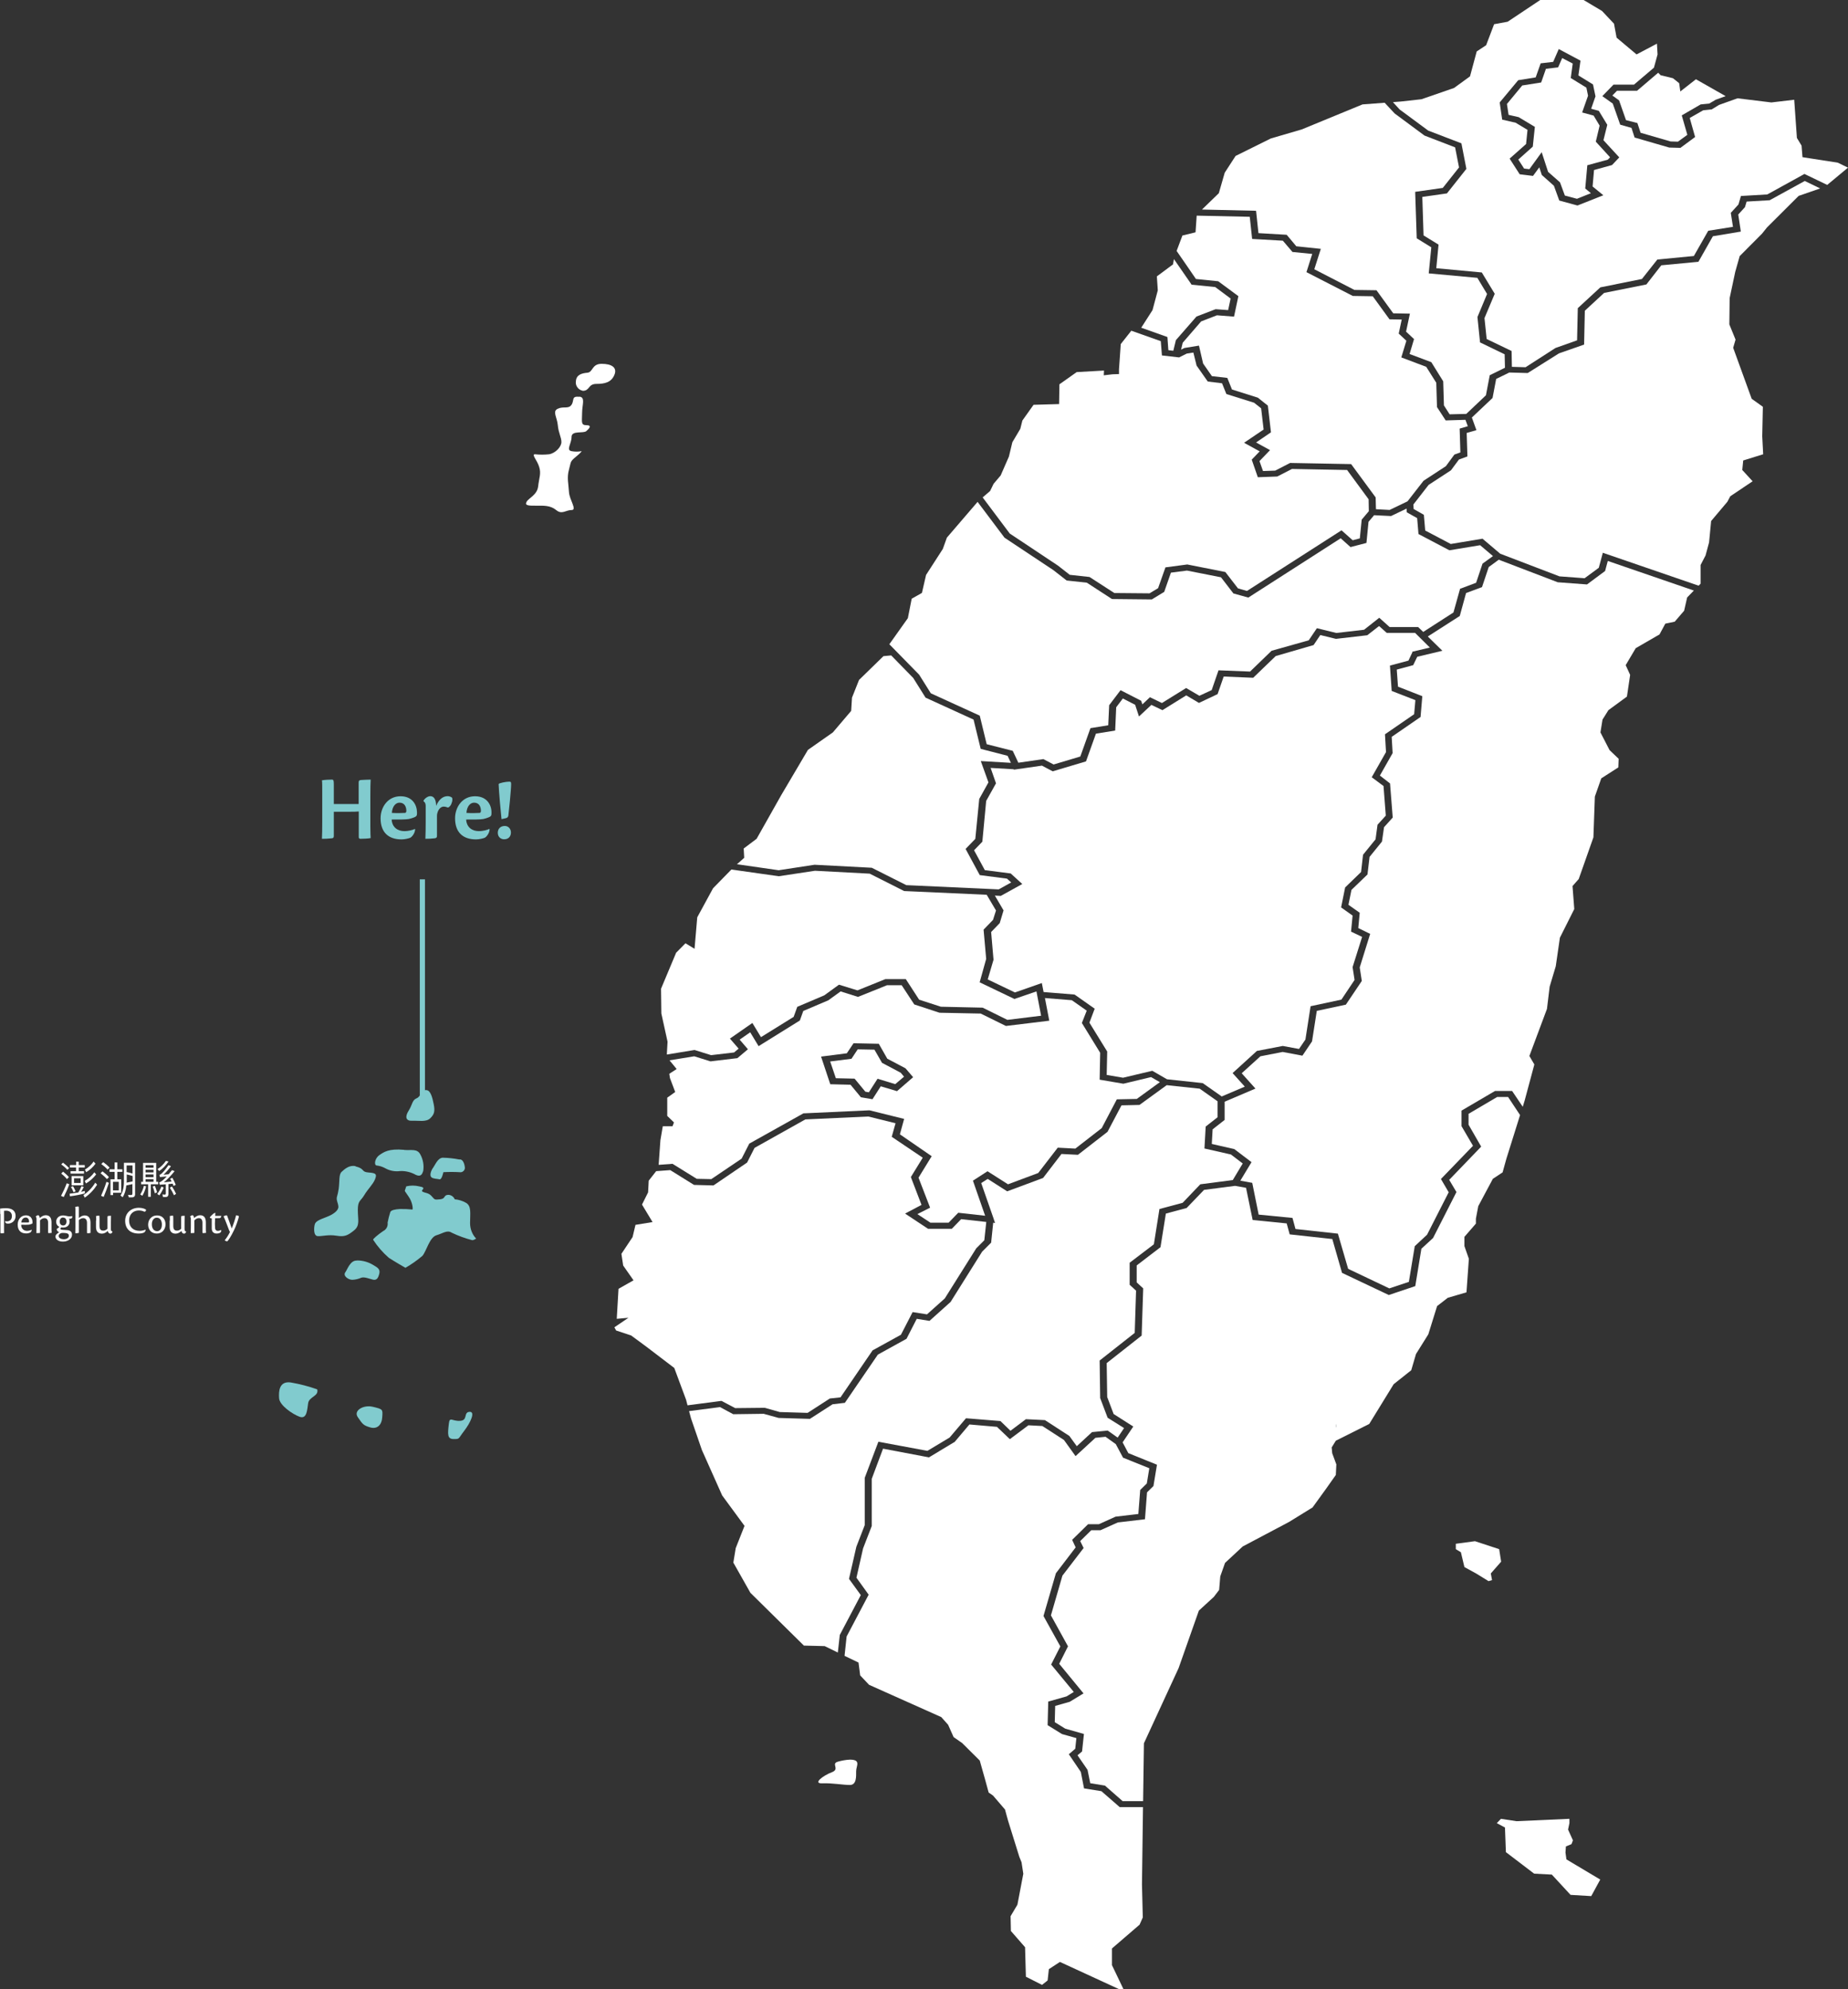 <?xml version="1.0" encoding="UTF-8"?>
<svg id="_圖層_2" data-name="圖層_2" xmlns="http://www.w3.org/2000/svg" xmlns:xlink="http://www.w3.org/1999/xlink" viewBox="0 0 178.64 192.23">
  <rect x="0" y="0" width="178.64" height="192.23" fill="#333333" stroke="none"/>
  <defs>
    <style>
      .cls-1 {
        fill: none;
      }

      .cls-2 {
        fill: #a6abab;
      }

      .cls-3 {
        fill: #81cbce;
      }

      .cls-4 {
        clip-path: url(#clippath-1);
      }

      .cls-5 {
        clip-path: url(#clippath-3);
      }

      .cls-6 {
        clip-path: url(#clippath-2);
      }

      .cls-7 {
        fill: #fff;
      }

      .cls-8 {
        clip-path: url(#clippath);
      }
    </style>
    <clipPath id="clippath">
      <rect class="cls-1" y="0" width="178.64" height="192.23"/>
    </clipPath>
    <clipPath id="clippath-1">
      <rect class="cls-1" y="0" width="178.64" height="192.23"/>
    </clipPath>
    <clipPath id="clippath-2">
      <rect class="cls-1" y="0" width="178.64" height="192.23"/>
    </clipPath>
    <clipPath id="clippath-3">
      <rect class="cls-1" y="0" width="178.64" height="192.23"/>
    </clipPath>
  </defs>
  <g id="_圖層_1-2" data-name="圖層_1">
    <polygon class="cls-7" points="155.42 54.21 155.16 55.18 153.41 56.48 150.58 56.27 144.88 54.09 143.91 54.8 143.26 56.74 141.72 57.31 141.11 59.53 138.02 61.51 139.43 62.89 137 63.47 136.61 64.28 135.02 64.71 135.14 66.36 137.49 67.28 137.32 69.29 134.53 71.21 134.62 72.78 133.39 74.95 134.37 75.71 134.63 79.01 133.79 79.94 133.59 81.33 132.39 82.81 132.19 84.51 130.64 86 130.35 87.44 131.44 88.21 131.3 89.69 132.45 90.25 131.44 93.49 131.64 94.8 130.1 97.09 127.29 97.69 126.83 100.64 125.9 102.02 123.99 101.66 121.84 102.08 120.03 103.72 121.36 105.2 118.38 106.47 118.38 108.23 117.22 109.14 117.14 110.55 119.32 111.05 120.98 112.31 119.9 114.1 121.05 114.31 121.67 117.38 124.94 117.7 125.23 118.77 129.33 119.22 130.32 122.62 134.3 124.51 136.19 123.88 136.76 120.43 137.95 119.32 140.04 115.22 139.29 113.94 142.39 110.73 141.28 108.83 141.28 107.33 144.52 105.43 146.17 105.43 147.2 106.96 147.38 106.37 148.32 102.87 147.84 102.05 149.54 97.5 149.8 95.35 150.39 93.38 150.79 90.62 152.18 87.85 152.01 85.63 152.61 84.95 154.03 80.92 154.17 76.98 154.79 75.22 156.44 74.16 156.47 73.33 155.59 72.49 154.71 70.78 154.91 69.54 155.48 68.63 157.27 67.32 157.58 65.22 157.15 64.28 158.12 62.64 160.42 61.31 160.98 60.27 161.89 60.08 162.8 59.02 163.09 57.74 163.74 57.07 155.42 54.21"/>
    <polygon class="cls-7" points="145.78 106.01 144.73 106.01 141.96 107.64 141.96 108.69 143.18 110.81 140.09 114.02 140.79 115.2 138.53 119.64 137.4 120.68 136.81 124.29 134.25 125.15 129.73 123.01 128.79 119.74 124.67 119.29 124.38 118.23 121.09 117.9 120.45 114.79 119.39 114.6 116.39 114.99 114.71 116.74 112.7 117.28 112.18 120.53 109.88 122.29 109.88 123.93 110.51 124.51 110.36 129.07 106.98 131.73 107.03 135.01 107.65 136.65 109.55 137.86 108.52 139.39 109.07 140.43 111.84 141.55 111.5 143.61 110.88 144.22 110.68 146.82 108.05 147.13 106.38 147.88 105.49 147.88 104.42 148.93 104.75 149.6 102.7 152.27 101.59 156.11 103.24 159.1 102.39 160.79 104.74 163.65 103.41 164.46 102 164.86 101.96 166.43 102.98 167.06 104.78 167.57 104.6 169.26 104.16 169.63 105.13 171.04 105.39 172.33 106.81 172.56 108.52 174.06 110.5 174.06 110.58 168.47 111.95 165.5 113.93 161.21 115.89 155.65 117.34 154.32 117.85 153.65 117.96 152.34 118.42 151.04 120.13 149.45 124.61 147.08 126.88 145.68 128.19 143.87 129.13 142.54 129.18 141.52 128.78 140.44 128.73 139.88 129.13 139.23 132.36 137.61 134.72 133.77 136.42 132.42 136.88 130.85 138.07 128.95 138.92 126.22 139.95 125.42 141.76 124.89 141.99 121.65 141.56 120.42 141.56 119.53 142.67 118.25 142.67 117.77 142.9 116.56 144.31 113.92 145.25 113.3 145.62 111.97 146.94 107.76 145.78 106.01"/>
    <polygon class="cls-7" points="64.53 100.67 64.46 101.91 67.14 101.47 68.74 101.97 70.96 101.71 71.4 101.34 70.56 100.37 72.73 98.86 73.56 100.23 76.72 98.27 77.07 97.3 79.68 96.19 81.1 95.16 82.89 95.71 85.59 94.62 87.56 94.62 88.85 96.61 90.95 97.29 94.99 97.38 97.38 98.56 100.64 98.16 100.19 95.81 98.06 96.54 94.7 94.93 95.33 92.67 95.08 89.84 95.99 88.9 96.28 87.99 95.38 86.47 87.4 86.11 84.07 84.43 78.78 84.15 75.28 84.68 70.7 84.03 68.93 85.84 67.4 88.65 67.14 91.69 66.26 91.16 65.36 92.07 63.9 95.55 63.93 97.94 64.53 100.67"/>
    <path class="cls-7" d="M90.06,111.74l-1.27,2.07,1.12,2.9-1.23.62,1.26.83h1.76l.93-.96,2.6.29-1.18-3.39,1.41-.91,1.98,1.26,2.92-1.09,1.89-2.45,1.7.09,2.55-1.98,1.46-2.78,1.93-.04,2.23-1.62-.85-.49-2.68.64-2.29-.39.05-2.6-1.77-2.88.47-1.19-1.44-1.01-2.6-.21.42,2.19-4.19.51-2.44-1.2-3.98-.08-2.44-.8-1.22-1.86h-1.41l-2.81,1.13-1.68-.53-1.19.86-2.42,1.03-.33.92-3.99,2.48-.81-1.34-1.02.71.8.93-1.02.86-2.6.31-1.57-.49-2.39.39.69.84-.71.46.06.41.51,1.35-.77.55v1.76l.65.63-.14.37h-.94l-.23,1.35-.17,2.38,1.34-.1,2.34,1.45,1.41.03,2.93-1.98.74-1.45,5.24-2.93h.09l6.29-.29,3.35.83-.41,1.49,3.08,2.12ZM86.71,105.45l-1.57-.47-.8,1.25-1.12-.19-1-1.21-1.96-.05-.89-2.67,2.49-.32.65-.97,2.44.05.82,1.44,1.76.93.74.86-1.56,1.35Z"/>
    <polygon class="cls-7" points="65.18 132.2 66.32 135.27 66.46 135.81 69.74 135.38 71.07 136.08 73.93 136.05 75.38 136.46 78.07 136.54 80.22 135.15 81.25 135.04 84.35 130.5 87.09 128.99 88.22 126.8 89.61 127.02 91.33 125.48 94.37 120.64 95.15 119.86 95.34 118.09 92.91 117.82 92.01 118.75 89.71 118.75 87.49 117.28 89.08 116.44 88.05 113.75 89.2 111.88 86.2 109.86 86.57 108.55 83.94 107.9 77.85 108.18 72.94 110.93 72.22 112.35 68.97 114.56 67.09 114.51 64.79 113.08 63.43 113.18 62.71 114.1 62.65 115.23 62.06 116.41 63.08 118.1 61.43 118.37 61.15 119.55 60.07 121.17 60.24 122.3 61.24 123.73 59.79 124.55 59.62 127.45 60.75 127.35 59.39 128.27 59.56 128.58 61.01 129.06 62.49 130.15 65.18 132.2"/>
    <path class="cls-7" d="M146.89,16.82l-.96-1.49,1.59-1.41.14-1.37-1.15-.69-1.3-.3-.24-1.66,1.79-2.15,1.69-.27.48-1.36,1.21-.14.54-1.24,2.1,1.12-.2,1.43,1.41.87.24,1.15-.42,1.2.74.2.82,1.35-.37,1.49,1.53,1.66-.7.74-1.74.48-.14,1.59,1.04.85-2.5.99-1.76-.48-.52-1.43-1.17-1.04-.24-.74-.61.83-1.29-.16ZM148.89,0l-3.15,2.1-1.31.24-.77,2.03-.91.6-.65,2.41-1.54,1.12-3.15,1.09-1.99.22-.77.06.65.71,2.76,2.04,3.21,1.23.48,2.47-1.88,2.37-2.38.34.12,3.72,1.45.89-.22,2.28,4.4.41,1.25,2.06-.99,2.35.21,2.02,2.41,1.16.03,1.53,1.32.04,2.89-1.86,2.09-.74.07-3.11,2.18-2.01,4.02-.81,1.49-1.88,3.53-.34,1.39-2.44,2.39-.38-.21-1.35.74-.81.24-.82,2.55-.15,3.59-1.98,2.2,1.06,2.01-1.67-.99-.48-3.41-.53-.09-1.12-.45-.74-.26-3.69-2.21.26-3.27-.4-1.79.64-.7.43-.83.09-1.3.74.52,1.84-1.42,1.05-1.08-.03-3.35-.97-.3-.93-1.09-.31-.72-2.04-1.01-.72,1.08-1.11h1.98l1.93-1.64.35-1.28-.06-1.04-1.97,1.04-1.93-1.62-.25-1.35-1.16-1.23-1.78-1.06h-4.2Z"/>
    <polygon class="cls-7" points="174.46 17.49 171.07 19.35 168.84 19.48 168.68 20.02 168.03 20.73 168.28 22.38 165.58 22.83 164.18 25.3 160.59 25.64 159.15 27.49 155.06 28.31 153.2 30.03 153.13 33.3 150.7 34.15 147.68 36.05 145.9 36 144.63 36.62 144.28 38.46 142.28 40.35 142.72 41.57 141.78 41.84 141.85 44.11 141.03 44.41 140.26 45.45 138.1 46.86 136.63 48.75 136.65 49.19 137.64 49.75 137.77 51.27 140.24 52.57 143.31 52.06 145.02 53.51 150.75 55.7 153.18 55.88 154.55 54.87 154.94 53.42 164.2 56.6 164.39 56.41 164.39 54.6 164.87 53.68 165.21 52.42 165.41 50.35 166.98 48.49 167.26 47.96 169.42 46.51 168.42 45.42 168.51 44.5 170.44 43.9 170.35 42.16 170.41 39.31 169.33 38.54 167.54 33.61 167.77 32.82 167.17 31.35 167.2 28.81 167.74 26.27 168.17 24.75 170.33 22.58 170.81 21.98 173.87 18.93 175.95 18.21 174.46 17.49"/>
    <polygon class="cls-7" points="112.85 32.57 112.94 33.84 113.42 33.9 113.67 32.87 115.66 30.59 117.51 29.88 118.72 29.97 118.96 28.85 117.47 27.74 115.18 27.51 115.1 27.38 113.48 25.04 113.39 25.55 111.83 26.71 111.92 28.06 111.41 29.97 110.32 31.67 112.85 32.57"/>
    <polygon class="cls-7" points="88.85 65.2 89.98 67 94.71 69.16 95.38 71.92 97.9 72.56 98.44 73.71 100.86 73.36 101.85 73.88 104.43 73.11 105.41 70.37 107.13 70.09 107.22 68.15 108.32 66.7 110.31 67.72 110.43 68.07 111.16 67.38 112.32 67.94 114.66 66.49 115.94 67.24 117.13 66.69 117.79 64.78 120.84 64.9 122.92 62.89 126.51 61.88 127.3 60.71 129.18 61.17 131.86 60.86 133.33 59.7 134.33 60.6 137.09 60.6 137.58 61.07 140.5 59.19 141.14 56.9 142.69 56.32 143.31 54.47 144.32 53.74 143.08 52.69 140.11 53.18 137.12 51.61 136.99 50.07 135.99 49.51 135.97 49.15 134.47 49.87 132.83 49.79 132.29 50.43 132.09 52.47 130.55 52.87 129.6 52.02 120.67 57.75 119.23 57.35 118.03 55.79 114.74 55.14 113.19 55.34 112.54 57.2 111.34 57.93 107.49 57.89 105.06 56.31 103.11 56.1 101.83 55.1 97.1 51.96 94.5 48.5 91.53 51.96 91.14 53.05 89.52 55.56 89.12 57.3 88.13 57.86 87.76 59.74 85.97 62.26 88.85 65.2"/>
    <polygon class="cls-7" points="97.61 51.56 102.27 54.66 103.41 55.55 105.32 55.76 107.72 57.31 111.12 57.34 111.95 56.84 112.66 54.83 114.77 54.55 118.45 55.28 119.67 56.86 120.54 57.11 129.68 51.25 130.76 52.21 131.45 52.03 131.63 50.22 132.32 49.4 132.3 48.25 130.22 45.42 124.89 45.32 123.47 46.05 121.59 46.12 121 44.42 121.77 43.62 120.26 42.79 122.15 41.51 121.91 39.46 121.23 38.92 118.55 38.08 118.13 37.04 116.75 36.87 115.67 35.33 115.36 34.07 114.72 34.17 113.98 34.54 113.98 34.54 112.32 34.35 112.21 32.97 109.36 31.96 108.34 33.25 108.17 35.69 108.17 36.15 107.55 36.17 106.7 36.27 106.72 35.81 104.08 35.96 102.41 37.14 102.38 39.05 99.91 39.12 98.83 40.64 98.63 41.44 97.86 42.74 97.53 44.12 96.73 45.95 96.05 46.75 95.71 47.45 94.99 48.07 97.61 51.56"/>
    <g class="cls-8">
      <path class="cls-7" d="M136.49,62.99l1.73-.41-1.43-1.42h-2.74l-.74-.66-1.14.89-3.03.35-1.51-.37-.65.97-3.66,1.06-2.18,2.1-2.85-.12-.59,1.7-1.8.85-1.23-.73-2.3,1.43-1.07-.51-1.2,1.12-.37-1.13-1.19-.61-.64.85-.1,2.25-1.86.3-.96,2.68-3.22.96-1.04-.55-2.71.39-.02-.04-2.23-.13.52,1.49-.95,1.7-.37,3.94-.8.83,1.04,1.92,2.5.32,1.12,1.02-2.08,1.15-.57-.03.84,1.43-.37,1.23-.83.86.23,2.68-.56,1.9,2.63,1.26,2.6-.91.17.87,2.96.24s.04.01.06.02l1.92,1.35-.51,1.35,1.72,2.79-.05,2.26,1.58.27,2.83-.67,1.42.82,3.45.37,1.84,1.29,2.23-.95-1.18-1.31,2.35-2.14,2.5-.48,1.57.29.62-.91.5-3.22,2.98-.64,1.27-1.9-.19-1.24.92-2.92-1.07-.51.15-1.55-1.11-.79.39-1.93,1.54-1.49.19-1.67,1.21-1.49.19-1.41.8-.88-.22-2.86-1.14-.85,1.38-2.43-.1-1.72,2.82-1.94.12-1.36-2.29-.89-.17-2.45,1.79-.48.39-.83Z"/>
    </g>
    <polygon class="cls-7" points="146.8 11.32 148.37 12.26 148.17 14.17 146.77 15.42 147.33 16.29 147.84 16.35 149.03 14.71 149.65 16.61 150.8 17.62 151.27 18.9 152.44 19.21 153.79 18.67 153.24 18.22 153.44 15.97 155.42 15.43 155.64 15.2 154.26 13.69 154.63 12.14 154.05 11.17 152.94 10.87 153.51 9.25 153.35 8.47 151.84 7.54 152.03 6.14 151.01 5.61 150.62 6.51 149.44 6.65 148.98 7.97 147.15 8.26 145.67 10.05 145.83 11.1 146.8 11.32"/>
    <polygon class="cls-7" points="160.29 7.03 158.25 8.77 156.31 8.77 155.86 9.23 156.51 9.7 157.18 11.61 158.28 11.89 158.59 12.83 161.49 13.67 162.2 13.69 163.11 13.03 162.57 11.15 164.4 10.09 165.22 10.01 165.85 9.64 166.81 9.29 163.94 7.66 162.43 8.84 162.32 8.04 161.72 7.56 160.53 7.27 160.29 7.03"/>
    <polygon class="cls-7" points="85.26 102.71 84.53 101.44 82.91 101.41 82.31 102.32 80.25 102.58 80.8 104.2 82.61 104.24 83.65 105.5 83.99 105.56 84.83 104.25 86.54 104.77 87.39 104.05 87.07 103.67 85.26 102.71"/>
    <polygon class="cls-7" points="121.42 20.37 121.65 22.53 124.38 22.69 125.31 23.8 127.68 24.05 127.05 26.02 130.93 28.02 133.06 28.05 134.68 30.28 136.29 30.31 135.92 32.05 136.69 32.77 136.26 34.21 138.36 35 139.51 36.85 139.58 39.18 140.13 40.04 141.74 40 143.64 38.2 144.01 36.26 145.48 35.54 145.45 34.24 143.07 33.09 142.82 30.64 143.75 28.41 142.81 26.85 138.11 26.42 138.36 23.9 136.95 23.03 136.8 18.54 139.47 18.16 141.04 16.18 140.66 14.24 137.7 13.1 134.81 10.96 133.85 9.93 131.71 10.09 125.83 12.51 122.85 13.38 119.44 15.07 118.39 16.69 117.82 18.67 116.19 20.25 121.42 20.37"/>
    <g class="cls-4">
      <path class="cls-7" d="M115.6,26.96l2.16.22,1.95,1.44-.42,1.98-1.65-.13-1.53.59-1.78,2.06-.16.67.32-.16,1.41-.23.4,1.73.85,1.22,1.49.17.45,1.12,2.5.79.97.77.3,2.58-1.44.98,1.35.74-1.02,1.06.34.96,1.18-.04,1.44-.74,5.9.11,2.37,3.22.03,1.14,1.32.07,1.73-.83,1.55-1.99,2.16-1.41.82-1.12.58-.21-.07-2.3.79-.23-.23-.62-1.91.06-.84-1.29-.07-2.35-.97-1.54-2.41-.91.49-1.61-.74-.69.29-1.36-1.18-.02-1.62-2.23-1.93-.03-4.48-2.3.56-1.76-1.91-.19-.93-1.09-2.97-.17-.23-2.14-5.13-.11-.11,1.61-1.27.31-.56,1.49c.62.88,1.3,1.89,1.88,2.73"/>
    </g>
    <polygon class="cls-7" points="81.18 158 83.21 154.15 82.07 152.58 82.78 149.48 83.59 147.39 83.59 142.82 84.91 139.33 89.65 140.21 91.8 138.92 93.38 137.06 96.71 137.33 97.68 138.27 99.17 137.15 101.01 137.24 103.37 138.77 104.09 139.76 105.56 138.4 107.08 138.25 108.04 138.93 108.66 138.01 107.07 137.01 106.35 135.11 106.3 131.48 109.69 128.81 109.82 124.73 109.2 124.16 109.2 122.03 111.54 120.25 112.08 116.84 114.32 116.24 116.03 114.45 119.17 114.04 120.13 112.44 118.99 111.57 116.43 110.99 116.55 108.87 117.7 107.97 117.7 106.43 115.97 105.21 112.78 104.87 110.15 106.78 108.41 106.82 107.06 109.38 104.2 111.6 102.61 111.52 100.83 113.84 97.36 115.13 95.48 113.93 94.85 114.33 96.04 117.74 96.06 117.74 96.05 117.78 96.19 118.19 96.01 118.16 95.81 120.09 94.94 120.96 91.89 125.82 89.85 127.65 88.62 127.45 87.63 129.38 84.86 130.91 81.67 135.57 80.48 135.71 78.29 137.12 75.27 137.03 73.82 136.63 70.88 136.67 69.6 135.98 66.61 136.37 66.8 137.08 67.85 140.13 69.81 144.52 71.97 147.46 71.12 149.61 70.89 151.01 72.54 153.93 77.71 159.03 79.72 159.08 80.99 159.7 81.18 158"/>
    <polygon class="cls-7" points="92.29 139.34 89.8 140.84 85.36 140 84.27 142.91 84.27 147.47 83.43 149.64 82.79 152.47 83.97 154.11 81.84 158.15 81.64 160.02 82.99 160.67 83.15 161.91 84.01 162.82 90.99 165.94 91.65 166.68 92.18 167.87 93.01 168.45 94.71 170.14 95.22 171.95 95.57 173.23 95.99 173.52 97.15 174.87 97.44 175.93 98.54 179.46 98.75 179.97 98.92 181.08 98.35 184.07 97.69 185.18 97.72 186.61 99.09 188.18 99.17 191.03 100.73 191.82 101.27 191.39 101.39 190.3 102.46 189.6 108.17 192.23 108.6 192.23 107.49 189.91 107.49 188.3 110.16 186 110.47 185.3 110.39 182.11 110.49 174.64 108.24 174.64 106.47 173.1 104.79 172.83 104.48 171.24 103.32 169.53 103.94 169 104.05 167.97 102.66 167.58 101.27 166.72 101.33 164.44 103.1 163.94 103.8 163.51 101.61 160.86 102.5 159.11 100.87 156.17 102.07 152.04 103.98 149.54 103.64 148.81 105.18 147.3 106.22 147.3 107.84 146.57 110.04 146.31 110.22 143.99 110.86 143.36 111.1 141.89 108.56 140.87 107.86 139.56 106.87 138.85 105.89 138.95 103.97 140.72 102.85 139.16 100.76 137.81 99.41 137.74 97.62 139.08 96.37 137.89 93.71 137.66 92.29 139.34"/>
    <polygon class="cls-7" points="85.6 62.78 85.81 62.99 85.6 62.78 85.6 62.78"/>
    <polygon class="cls-7" points="71.24 83.52 75.27 84.1 78.74 83.57 84.27 83.86 87.61 85.54 96.54 85.95 97.75 85.28 97.34 84.91 94.71 84.57 93.34 82.04 94.28 81.07 94.66 77.21 95.55 75.61 94.81 73.55 97.72 73.72 97.4 73.04 94.8 72.37 94.11 69.54 89.47 67.42 88.28 65.52 86.15 63.34 85.4 63.41 83.04 65.71 82.36 67.42 82.28 68.7 80.51 70.78 78.1 72.47 75.52 76.84 73.14 81.06 71.89 82 71.94 82.9 71.24 83.52"/>
    <polygon class="cls-7" points="145.48 176.61 144.69 176.19 145.09 175.77 146.6 176 151.71 175.77 151.71 176.19 151.58 176.81 152.05 177.85 151.91 178.22 151.37 178.44 151.33 179.03 151.42 179.69 154.69 181.64 153.82 183.24 151.82 183.12 150.01 181.16 148.3 181.07 145.57 178.99 145.48 176.61"/>
    <polygon class="cls-7" points="140.73 149.71 140.73 149.19 142.58 148.94 144.92 149.71 145.11 150.92 144.11 152.06 144.23 152.7 143.89 152.8 142.74 152.09 141.56 151.44 141.22 150.01 140.73 149.71"/>
    <g class="cls-6">
      <path class="cls-3" d="M46.02,119.69c-.38-.4-.58-.94-.58-1.49,0-.92.16-1.66-.41-1.97-.33-.18-.69-.3-1.07-.33-.11-.26-.37-.44-.65-.43-.46.03-.2.37-.77.43s-.51.03-.82-.31-.61-.28-.87-.43c-.26-.15.51-.37-.33-.51-.41-.1-.84-.1-1.25,0l-.14.43s-.03,0,.37.56c.4.56.43,1.25.37,1.25-.41-.04-.81-.06-1.22-.05-.49.03-.84.11-.92.29-.11.33-.19.67-.26,1.02.05.34-.12.67-.43.82-.54.37-1,.77-.97.84.42.65.93,1.23,1.51,1.74.56.37,1.61.97,1.61.97.58-.33,1.13-.72,1.64-1.15.37-.41.69-1.79,1.35-1.99.67-.2,1.05-.54,1.49-.25.63.3,1.28.54,1.94.71.14.06.42-.15.42-.15"/>
      <path class="cls-3" d="M44.42,112.05c.43-.05.51.72.51.72.05.24-.11.46-.34.51-.06.01-.11.01-.17,0-.52-.03-1.04-.03-1.56,0,0,0-.15.74-.37.69-.22-.06-.59-.03-.79-.2-.2-.18-.03-.67.18-.94.2-.28.43-.9.9-.95.55.01,1.11.07,1.65.18"/>
      <path class="cls-3" d="M39.07,111.13c.69.06,1.25-.15,1.56.43.27.49.37,1.06.28,1.61-.1.3-.23.59-.71.37-.46-.26-.98-.39-1.51-.37-.49.07-1-.02-1.43-.26-.27-.15-.56-.25-.87-.28-.26-.07-.14-.71.28-1,.42-.28.87-.65,2.41-.51"/>
      <path class="cls-3" d="M34.37,112.72c.94.23.51.53,1.25.59.74.05.83.16.63.66s-.68.92-1.04,1.53c-.36.61-.62.49-.62,1.44s.23,1.49-.37,1.97c-.6.48-.9.64-1.69.51-.79-.13-1.35.06-1.81.04s-.37-.91-.28-1.17c.09-.26.41-.41,1.1-.67.69-.26,1.2-.64,1.17-1.02s-.2-.54-.15-.89c.08-.27.14-.54.18-.82.1-.74,0-1.38.28-1.64.28-.26.75-.69,1.35-.55"/>
      <path class="cls-3" d="M34.52,121.81c.53,0,1.05.14,1.51.41.44.26.74.41.64.85-.11.44-.25.69-.64.59s-.81-.28-1.11-.18c-.27.12-.57.19-.87.2-.37,0-.91-.37-.68-.71.24-.34.49-1.19,1.15-1.15"/>
      <path class="cls-3" d="M41.21,105.35c.41,0,.59.72.72,1.38.13.67.05.97-.35,1.35s-1.16.2-1.75.23c-.59.03-.71-.37-.33-.97s.33-1.02.77-1.2c.44-.18.43-.8.95-.8"/>
      <path class="cls-3" d="M30.66,134.26c.2.66-.77.71-.87,1.33-.1.61-.1,1.58-.82,1.33-.71-.26-1.94-1.11-1.99-1.79-.05-.67,0-1.68,1.12-1.53.87.15,1.73.37,2.57.67"/>
      <path class="cls-3" d="M36.03,135.95c1,.24.97.24.92,1.01-.05.78-.51,1.18-1.18.98-.67-.2-.72-.32-1.18-.98-.46-.65.56-1.22,1.43-1.01"/>
      <path class="cls-3" d="M43.39,137.58c-.12,1.03-.16,1.49.46,1.49s.41,0,1.02-.79c.61-.79,1.12-1.89.51-1.84-.6.05-.12.82-.9.87-.79.05-1.01-.45-1.09.27"/>
      <path class="cls-7" d="M56.32,37.77c.72,0,.51-.67,1.33-.67s1.44-.15,1.74-.87c.3-.71-.26-1.07-1.23-1.07s-.82.81-1.38.86c-.56.05-1.07.2-1.11.82-.07.43.23.84.66.92"/>
      <path class="cls-7" d="M56.01,38.33c.6.07.26.77.26,1.58s-.15,1.18.41,1.18.3.31,0,.57-1.43-.09-1.43.57c0,.65-.56,1.27,0,1.37.32.06.65.06.97,0,0,0,0,.1-.57.56-.56.46-.44.46-.65,1.23-.22.77-.04,1.38,0,2.15.04.77.82,1.75.25,1.75s-.92.47-1.49,0-1.23-.42-1.94-.42-1.12,0-.92-.37,1.02-.66,1.12-1.49c.09-.83.31-1.23.1-1.89-.2-.66-.77-1.21-.41-1.22.46.05.92.05,1.38,0,.61-.11,1.18-.72,1.18-1.18s-.28-.87-.35-1.64-.55-1.33,0-1.58c.55-.26,1.02.05,1.32-.37s-.04-.88.77-.78"/>
      <path class="cls-2" d="M129.15,137.98s.03-.09.05-.13c0-.09-.02-.18-.05-.26v.39Z"/>
      <path class="cls-7" d="M82.15,170.05c1.12,0,.61.61.61,1.12s.05,1.33-.61,1.33-1.69-.2-2.66-.16.1-.77.92-1.07c.82-.31-.11-.82.58-1.02.38-.11.77-.18,1.16-.2"/>
      <path class="cls-3" d="M34.67,77.7v-2.07c0-.2.07-.23.22-.25.22-.02.66-.03.94-.04-.02.34-.03.88-.03,1.63v2.91c0,.63.02.93.03,1.11-.18.05-.76.07-.96.07-.13,0-.19-.03-.19-.17v-2.47c-.18.02-.48.03-1.03.03h-1.38v2.33c0,.19-.07.23-.28.24-.24.03-.68.05-.87.04.02-.36.03-.89.03-1.65v-2.85c0-.61,0-.98-.03-1.15.23-.05.77-.07.96-.07.16,0,.19.08.19.49v1.87h2.4Z"/>
      <path class="cls-3" d="M38.61,77.57c-.33,0-.69.32-.73.99.37.03,1.06.02,1.28,0,.06,0,.12-.09.12-.19,0-.44-.2-.8-.66-.8h0ZM40.13,80.12c0,.4-.32.77-.47.84-.14.06-.52.16-.84.16-1.31,0-2.03-.72-2.03-2.04,0-1.09.71-2.13,1.93-2.13,1.14,0,1.58.83,1.59,1.55,0,.13,0,.23-.03.3-.03.14-.39.26-.76.35-.23.05-1.16.06-1.66.05.05.79.62,1.12,1.23,1.12.43,0,.86-.13,1.01-.21l.02.02Z"/>
      <path class="cls-3" d="M40.93,77.41c.07-.21.41-.47.66-.47.4,0,.56.38.57.94.26-.61.64-.94,1.12-.94.17,0,.34.08.42.15.05.1.04.36-.05.53-.04.19-.22.4-.35.42-.18-.07-.28-.09-.43-.09-.14,0-.4.11-.55.49-.05.14-.08.24-.08.44v1.88c0,.14-.02.22-.2.25-.31.04-.59.05-.92.05.02-.48.03-1.03.03-1.64v-1.52c0-.21-.05-.37-.21-.46v-.04Z"/>
      <path class="cls-3" d="M45.82,77.57c-.33,0-.69.32-.73.99.37.03,1.06.02,1.28,0,.06,0,.12-.09.12-.19,0-.44-.2-.8-.66-.8h0ZM47.33,80.12c0,.4-.32.77-.47.84-.14.06-.52.16-.84.16-1.31,0-2.03-.72-2.03-2.04,0-1.09.71-2.13,1.93-2.13,1.14,0,1.59.83,1.59,1.55,0,.13,0,.23-.03.3-.03.14-.39.26-.76.35-.23.05-1.16.06-1.66.05.05.79.62,1.12,1.23,1.12.43,0,.85-.13,1.01-.21l.02.02Z"/>
      <path class="cls-3" d="M49.22,75.54c.14,0,.19.02.19.24,0,.53-.22,2.67-.27,3.05-.03.16-.13.2-.21.23-.22.05-.4.1-.45.1-.05-.38-.27-2.82-.28-3.39.04-.1.72-.23,1.01-.23h0ZM48.8,79.82c.35,0,.59.29.59.63,0,.4-.25.66-.66.66-.29,0-.61-.2-.61-.63,0-.36.23-.66.68-.66h0Z"/>
    </g>
    <rect class="cls-3" x="40.58" y="84.98" width=".5" height="23.19"/>
    <g class="cls-5">
      <path class="cls-7" d="M9.23,112.46c-.24.33-.54.61-.9.82l-.12-.25c.34-.2.62-.46.84-.78l.18.21ZM9.29,113.5c-.27.35-.59.64-.98.87l-.12-.25c.37-.21.68-.48.93-.83l.18.21ZM9.39,114.49c-.32.5-.72.92-1.2,1.25l-.12-.25c.46-.31.84-.7,1.14-1.2l.18.2ZM7.8,113.87h-.64v.45h.64v-.45ZM8.05,114.55h-1.13v-.89h1.13v.89ZM7.3,115.13l-.19.08c-.08-.19-.16-.36-.25-.5l.2-.08c.09.16.18.32.25.5M7.36,112.59v-.33h.25v.33h.58v.24h-.58v.35h.51v.24h-1.3v-.24h.53v-.35h-.59v-.24h.59ZM8.1,114.7c-.08.18-.17.34-.26.48.13-.03.25-.06.36-.09v.24c-.43.12-.9.21-1.44.28l-.03-.25c.3-.04.58-.08.84-.12.12-.19.23-.4.31-.61l.22.08ZM6.69,112.88l-.18.17c-.14-.16-.33-.34-.59-.52l.17-.17c.23.17.43.35.59.52M6.66,113.76l-.19.19c-.13-.17-.32-.35-.55-.54l.18-.18c.22.18.41.35.56.53M6.7,114.44c-.16.44-.34.85-.54,1.24l-.26-.11c.21-.4.4-.81.55-1.22l.24.09Z"/>
      <path class="cls-7" d="M12.81,112.63h-.57v.64c.2.03.39.08.57.14v-.78ZM12.24,114.21s0,.05,0,.08c.21-.04.41-.08.58-.12v-.52c-.19-.06-.38-.11-.57-.15v.71ZM11.85,115.7l-.2-.17c.22-.34.33-.78.33-1.31v-1.85h1.08v3.04c0,.2-.1.3-.31.3h-.3l-.07-.24c.1,0,.2.02.29.02s.13-.05.13-.16v-.9c-.19.05-.38.09-.59.13-.04.46-.16.85-.37,1.16M11.48,114.21h-.56v.83h.56v-.83ZM11.73,115.27h-.8v.22h-.25v-1.52h.4v-.72h-.49v-.25h.49v-.66h.26v.66h.49v.25h-.49v.72h.38v1.3ZM10.59,112.84l-.19.19c-.15-.17-.35-.35-.61-.54l.19-.18c.24.17.45.35.62.53M10.53,114.31c-.16.48-.33.93-.51,1.36l-.25-.11c.2-.44.38-.89.52-1.35l.24.1ZM10.53,113.76l-.19.19c-.15-.17-.36-.36-.62-.57l.19-.18c.25.19.46.37.62.56"/>
      <path class="cls-7" d="M17.02,115.37l-.2.14c-.1-.22-.23-.46-.4-.73l.2-.12c.18.27.31.51.4.71M15.76,115.67l-.06-.24c.08,0,.15.02.22.02s.11-.04.11-.12v-.88c-.19.01-.39.03-.59.04l-.05-.23.09-.02c.18-.1.39-.28.64-.55-.21.02-.43.04-.66.06l-.05-.22.09-.02c.19-.12.46-.43.79-.91l.24.1c-.27.36-.52.64-.73.83.17-.01.34-.03.5-.05.11-.13.21-.26.33-.4l.25.1c-.4.49-.75.85-1.04,1.08.25-.02.51-.05.75-.08-.05-.09-.09-.18-.14-.26l.21-.1c.12.2.23.43.33.68l-.21.11-.09-.22c-.14.01-.27.03-.41.04v.96c0,.19-.09.29-.27.29h-.25ZM16.29,112.25c-.28.4-.58.71-.9.92l-.16-.19c.32-.2.58-.47.81-.79l.26.06ZM15.82,114.78c-.12.28-.26.53-.42.74l-.2-.14c.16-.2.29-.43.41-.71l.21.1ZM15.19,115.22l-.22.1c-.06-.24-.13-.46-.21-.65l.21-.07c.08.19.15.4.21.62M14.84,113.96h-.77v.25h.77v-.25ZM14.84,113.5h-.77v.26h.77v-.26ZM14.84,113.05h-.77v.25h.77v-.25ZM14.84,112.6h-.77v.25h.77v-.25ZM15.09,114.21h.2v.24h-.71v1.21h-.26v-1.21h-.68v-.24h.19v-1.83h1.27v1.83ZM14.12,114.65c-.08.35-.21.66-.36.91l-.2-.13c.16-.25.28-.52.35-.83l.22.05Z"/>
      <path class="cls-7" d="M.02,117.32c0-.19,0-.34-.01-.52.1-.02.34-.04.57-.04.53,0,.93.21.93.75,0,.5-.41.74-.72.74-.1,0-.17-.01-.21-.04-.04-.02-.1-.12-.09-.2.05.02.13.02.19.02.18,0,.47-.09.47-.51s-.33-.52-.56-.52c-.07,0-.13,0-.2.01v1.69c0,.27,0,.38.01.46-.06.02-.21.03-.29.03-.04,0-.07-.01-.07-.07v-1.79Z"/>
      <path class="cls-7" d="M2.46,117.67c-.19,0-.37.17-.4.47.27,0,.6,0,.67,0,.05,0,.08-.03.08-.08,0-.23-.11-.4-.35-.4h0ZM3.07,118.85c0,.12-.09.24-.16.27-.06.03-.22.08-.38.08-.53,0-.82-.31-.82-.85,0-.47.29-.9.8-.9.44,0,.63.33.63.64,0,.04,0,.09,0,.12-.01.06-.2.11-.33.14-.1.01-.48.02-.76.01,0,.37.24.59.57.59.17,0,.36-.07.43-.1h.01Z"/>
      <path class="cls-7" d="M4.65,118.16c0-.29-.13-.44-.35-.44-.19,0-.34.12-.43.22v1.13c0,.08-.01.09-.08.09-.09.01-.17.01-.27.01,0-.14.01-.36.01-.7v-.64c0-.14-.02-.21-.07-.24v-.02c.03-.06.15-.13.22-.13.12,0,.16.19.16.28.16-.16.37-.28.58-.28.45,0,.56.34.56.7v.52c0,.22,0,.38.02.48-.08.01-.19.03-.29.03-.04,0-.06-.02-.06-.06v-.97Z"/>
      <path class="cls-7" d="M6.1,117.66c-.19,0-.33.15-.33.39s.14.38.34.38c.21,0,.32-.18.32-.38s-.1-.38-.33-.38h0ZM5.67,119.44c0,.21.25.32.49.32.29,0,.5-.13.5-.34,0-.12-.06-.22-.27-.25-.11-.02-.25-.02-.34-.02-.08,0-.15.01-.19.04-.1.06-.19.14-.19.25h0ZM6.11,117.46c.09,0,.2.02.29.04.11.03.22.05.32.05s.19-.02.25-.03c0,.02.02.05.02.08,0,.11-.08.17-.21.18-.03,0-.08,0-.11,0,.05.09.06.18.06.27,0,.4-.3.58-.63.58-.08,0-.11,0-.16-.02-.05.04-.11.1-.11.12,0,.06.05.11.22.12.18.01.33.02.47.03.3.03.44.2.44.44,0,.41-.41.67-.88.67s-.72-.24-.72-.5c0-.16.19-.31.36-.4-.12-.05-.23-.16-.24-.3,0-.02,0-.03.03-.04.08-.05.17-.12.23-.19-.19-.08-.31-.26-.31-.49,0-.35.28-.61.66-.61h0Z"/>
      <path class="cls-7" d="M7.62,117.71c.15-.12.33-.25.57-.25.43,0,.56.34.56.7v.51c0,.23,0,.39,0,.48-.08.02-.18.03-.29.03-.04,0-.05-.02-.05-.07v-.93c0-.33-.16-.46-.37-.46-.18,0-.35.12-.42.19v1.16c0,.07-.01.09-.07.09-.09.02-.19.02-.27.02,0-.14.01-.36.01-.7v-1.42c0-.23,0-.35-.02-.42.1-.03.23-.05.29-.05.04,0,.06.02.06.25v.87Z"/>
      <path class="cls-7" d="M9.3,117.95c0-.24,0-.35-.02-.43.06-.02.22-.04.29-.04.04,0,.05.02.05.24,0,.25,0,.52,0,.77,0,.39.2.44.37.44s.33-.11.4-.19v-1.1c0-.09.01-.11.06-.13.11-.01.2-.02.28-.02,0,.08-.01.35-.01.68v.6c0,.18.05.22.15.24v.02c0,.08-.1.19-.18.19-.16,0-.25-.11-.27-.27-.12.13-.24.19-.32.22-.08.03-.16.05-.25.05-.39,0-.57-.25-.57-.63v-.63Z"/>
      <path class="cls-7" d="M14.08,118.85c-.01.1-.06.19-.12.24-.08.06-.29.12-.55.12-.86,0-1.31-.49-1.31-1.23,0-.77.58-1.26,1.33-1.26.34,0,.63.12.69.19,0,.14-.1.21-.19.18-.11-.06-.3-.11-.51-.11-.51,0-.94.33-.94.98,0,.57.36.99,1.02.99.23,0,.46-.07.57-.12v.02Z"/>
      <path class="cls-7" d="M15.15,117.68c-.25,0-.47.22-.47.63,0,.45.23.67.51.67.23,0,.46-.19.46-.64,0-.32-.14-.66-.49-.66h0ZM15.18,117.46c.53,0,.82.37.82.86s-.33.89-.84.89c-.56,0-.84-.41-.84-.86,0-.5.35-.89.85-.89h0Z"/>
      <path class="cls-7" d="M16.42,117.95c0-.24,0-.35-.01-.43.06-.02.22-.04.29-.04.04,0,.05.02.05.24,0,.25,0,.52,0,.77,0,.39.2.44.37.44s.33-.11.39-.19v-1.1c0-.09.01-.11.06-.13.11-.01.2-.02.28-.02,0,.08-.01.35-.01.68v.6c0,.18.05.22.15.24v.02c0,.08-.1.19-.18.19-.16,0-.25-.11-.27-.27-.12.13-.24.19-.32.22-.08.03-.16.05-.25.05-.39,0-.57-.25-.57-.63v-.63Z"/>
      <path class="cls-7" d="M19.57,118.16c0-.29-.13-.44-.35-.44-.19,0-.34.12-.43.22v1.13c0,.08-.01.09-.08.09-.09.01-.18.01-.27.01,0-.14.01-.36.01-.7v-.64c0-.14-.02-.21-.07-.24v-.02c.03-.06.15-.13.22-.13.12,0,.16.19.16.28.16-.16.37-.28.58-.28.45,0,.56.34.56.7v.52c0,.22,0,.38.02.48-.08.01-.19.03-.29.03-.04,0-.06-.02-.06-.06v-.97Z"/>
      <path class="cls-7" d="M21.38,118.88c.02.08,0,.17-.07.23-.08.06-.22.1-.36.1-.34,0-.48-.21-.48-.5v-.97c-.13,0-.19-.05-.19-.09.04-.08.28-.3.34-.35.05-.05.11-.08.2-.09,0,.12-.02.21-.02.29h.6c-.04.2-.12.22-.19.22-.13,0-.15.01-.42.01-.02.38-.02.78,0,.94.02.22.14.28.27.28.11,0,.22-.04.29-.08h.01Z"/>
      <path class="cls-7" d="M21.73,119.85c.13-.16.35-.47.5-.79-.02-.03-.05-.1-.08-.16-.06-.15-.37-1-.54-1.36.07-.04.21-.09.28-.09.05,0,.07.03.08.07.11.28.34.94.43,1.2.15-.35.35-.96.42-1.27.06,0,.15.02.21.04.06.03.07.05.05.14-.11.41-.26.84-.47,1.28-.23.49-.58,1.05-.65,1.05-.09,0-.2-.06-.24-.1v-.02Z"/>
    </g>
  </g>
</svg>